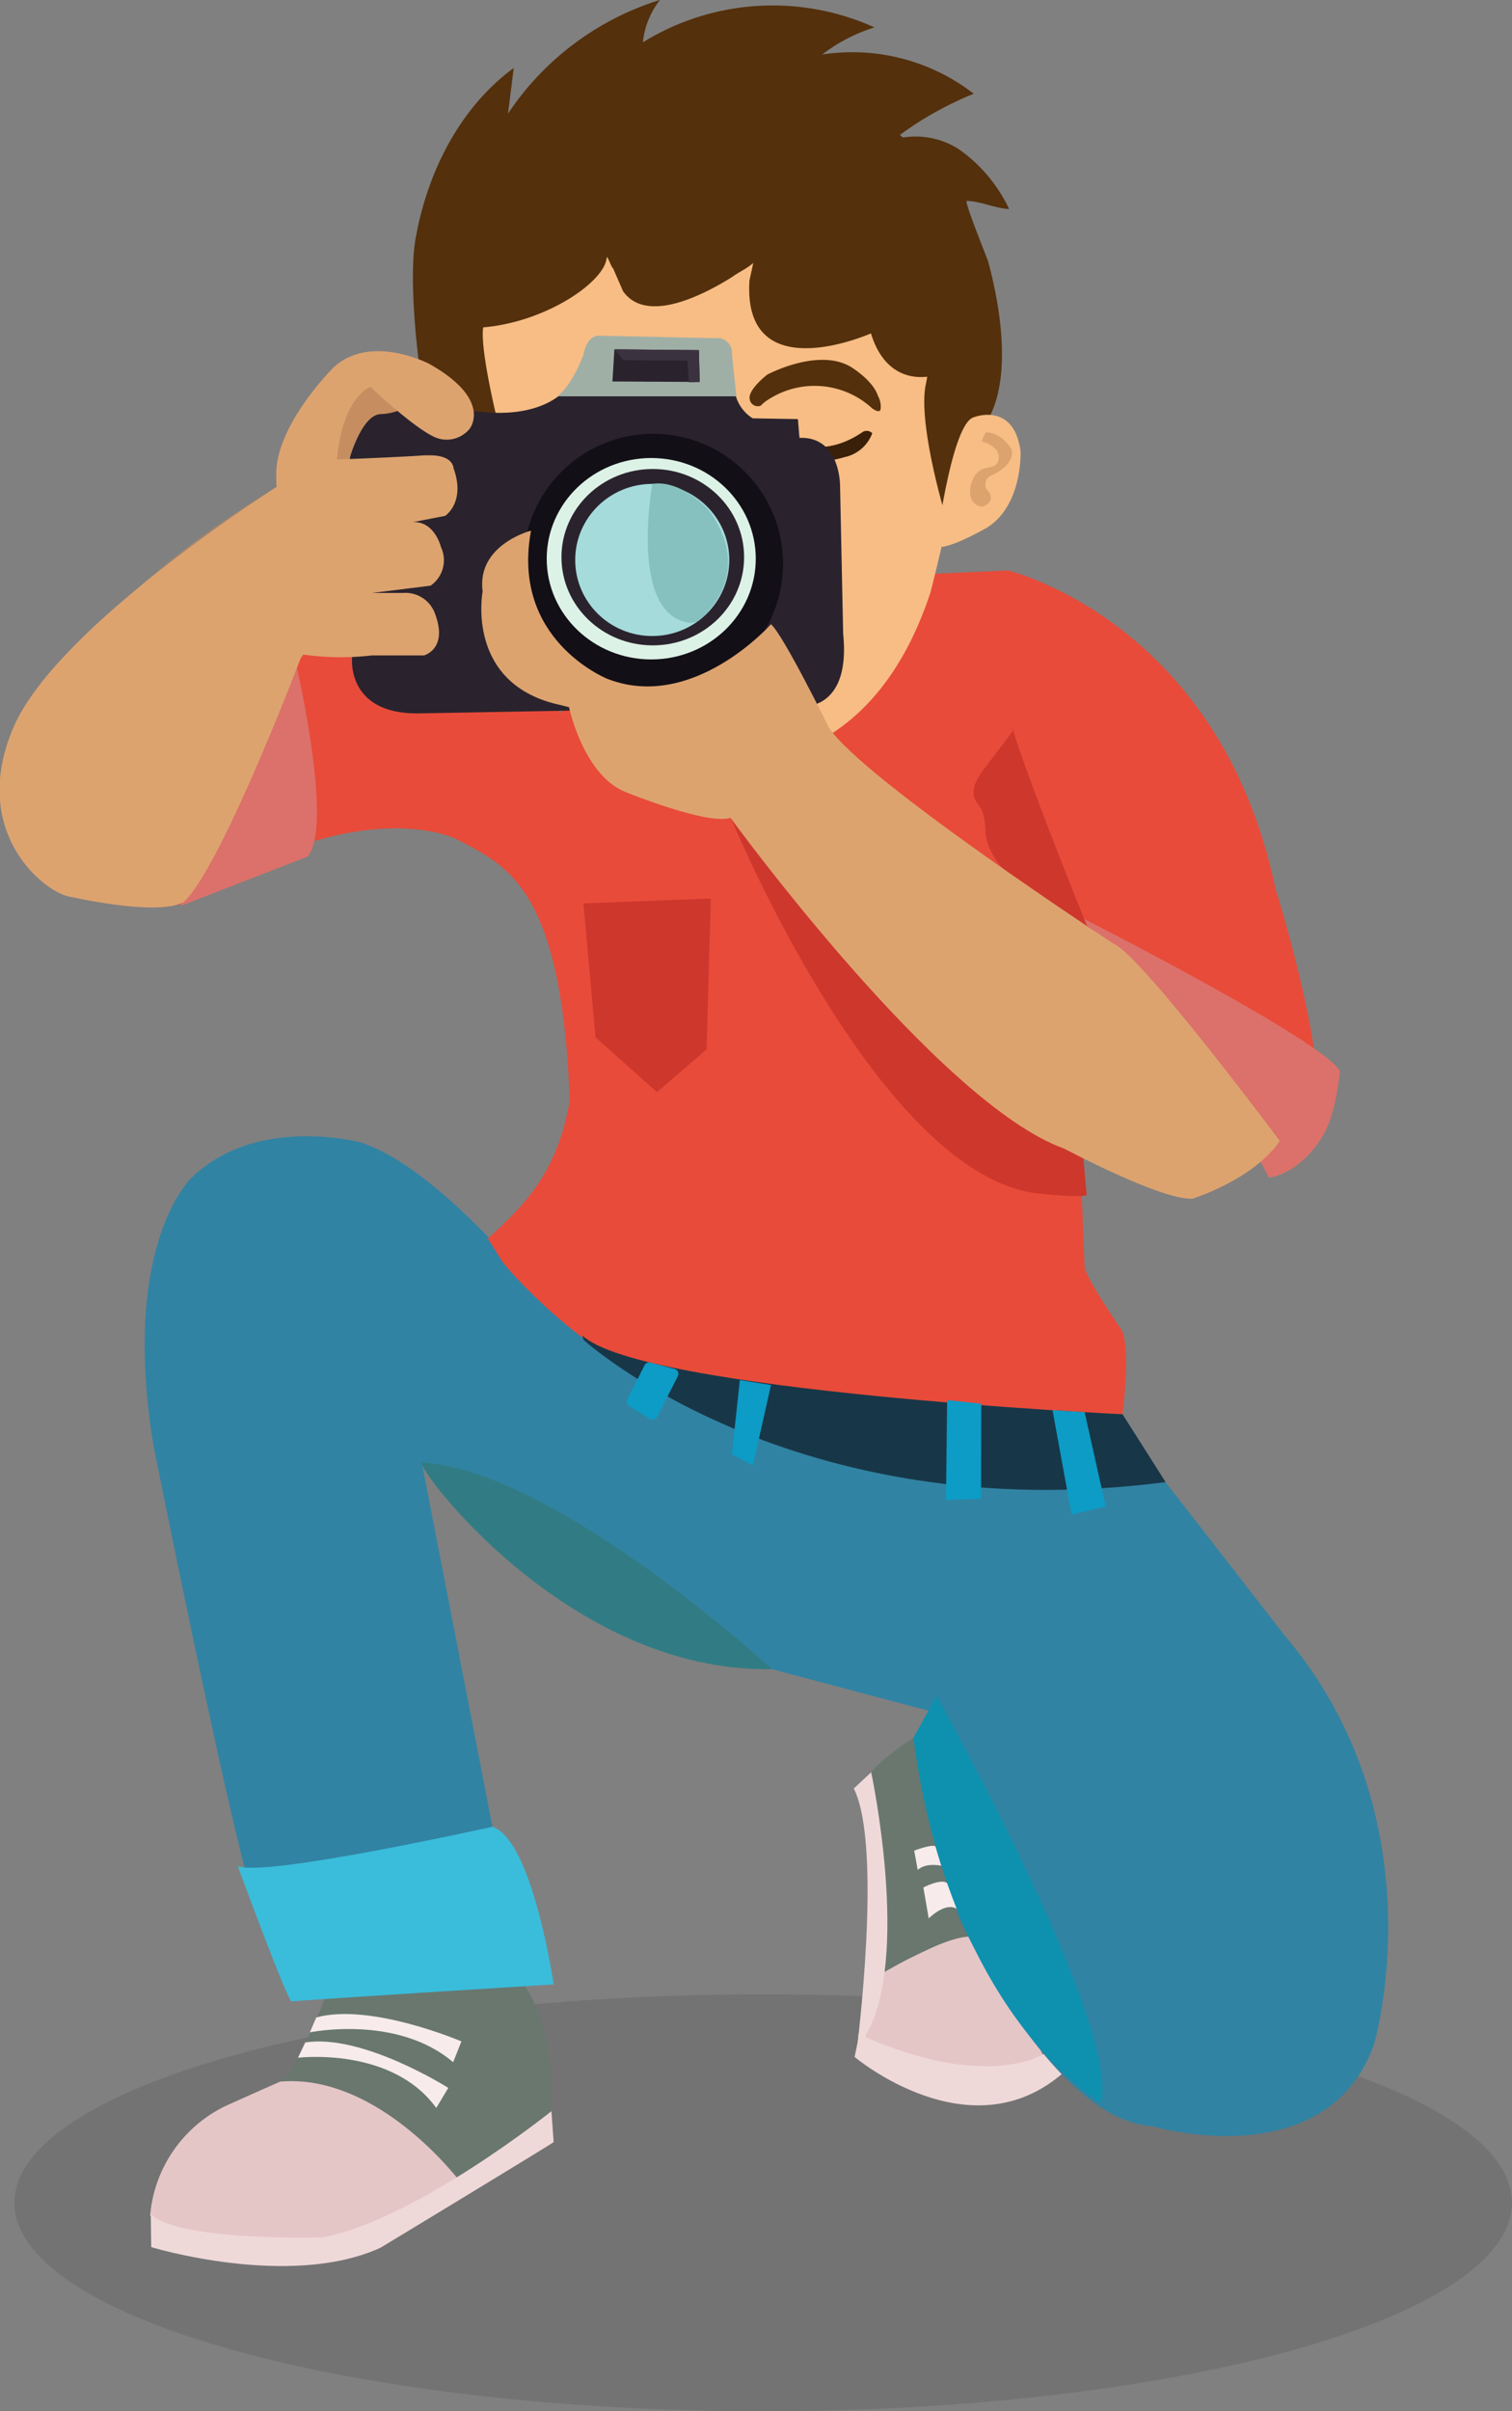 <svg id="background" xmlns="http://www.w3.org/2000/svg" viewBox="0 0 195.86 312.24"><rect x="0" y="0" width="195.86" height="312.24" fill="#808080" stroke="none"/><defs><style>.cls-1{opacity:0.1;}.cls-2{fill:#69776f;}.cls-3{fill:#e5c6c6;}.cls-4{fill:#efd9d8;}.cls-5{fill:#f7ebeb;}.cls-6{fill:#3183a3;}.cls-7{fill:#0e91af;}.cls-8{fill:#317c84;}.cls-9{fill:#3abddb;}.cls-10{fill:#e84b3a;}.cls-11{fill:#fff;}.cls-12{fill:#db716a;}.cls-13{fill:#173748;}.cls-14{fill:#ce372c;}.cls-15{fill:#0c9cc6;}.cls-16{fill:#f7bd84;}.cls-17{fill:#54300c;}.cls-18{fill:#3a2009;}.cls-19{fill:#dda36f;}.cls-20{fill:#2a232d;}.cls-21{fill:#a0afa6;}.cls-22{fill:#130f16;}.cls-23{fill:#ddf2e6;}.cls-24{fill:#a5dbdb;}.cls-25{fill:#87c1bf;}.cls-26{fill:#3b323f;}.cls-27,.cls-28{fill:#c68e60;}.cls-27{opacity:0.58;}</style></defs><title>34688-NZPA36</title><ellipse class="cls-1" cx="98.86" cy="285.24" rx="97" ry="27"/><path class="cls-2" d="M115.41,526.76a9.61,9.61,0,0,0-2.89,3.66s-4.55,13-7.76,15.44l-1.17.78s10.27,1.89,15.93,7.54c0,0,2.61,10.3,12.74,2.34l8-7.34s0.94-11.12-4.33-17.53C136,531.66,123.52,523.74,115.41,526.76Z" transform="translate(-68.86 -275.76)"/><path class="cls-3" d="M128.49,558.31s-10.53-14.1-23.34-13c0,0-2.66,1.17-7,3.12a17.38,17.38,0,0,0-9.84,14.21s7.91,5.84,21.86,3.39C110.21,566.06,123,564.71,128.49,558.31Z" transform="translate(-68.86 -275.76)"/><path class="cls-4" d="M140.58,553.14l-0.29-4s-17.45,14-29.6,16.34c0,0-18.73.55-22.3-3l0.06,4.26s17.9,5.46,29.68.09C118.13,566.84,140.11,553.52,140.58,553.14Z" transform="translate(-68.86 -275.76)"/><path class="cls-5" d="M107.46,542.22s12.12-1.5,17.91,6.5l1.56-2.6s-11.12-7.05-18.53-5.88Z" transform="translate(-68.86 -275.76)"/><path class="cls-5" d="M109.83,537L109,538.93s11.28-2.34,18.56,3.87l1.07-2.7S116.85,535.06,109.83,537Z" transform="translate(-68.86 -275.76)"/><path class="cls-3" d="M193.92,525.87l-11.39,5.46L180,539.48s16.31,10,24.12,2.83C204.16,542.31,197.56,526.67,193.92,525.87Z" transform="translate(-68.86 -275.76)"/><path class="cls-2" d="M187.18,500.8s-5.53,3.5-6.2,5.66a41,41,0,0,0,1.21,12.8s1.21,10.51-.13,12.67c0,0,8.76-5.39,12.4-5.39C194.46,526.54,189.07,500.39,187.18,500.8Z" transform="translate(-68.86 -275.76)"/><path class="cls-4" d="M180.17,539.21l-0.61,2.9s15,12.67,27.09,2l-2.43-2.49S197,546.75,180.17,539.21Z" transform="translate(-68.86 -275.76)"/><path class="cls-4" d="M181.71,505.25s5.16,24.1-.69,34l-0.69,3.38-0.48-1.5s3.38-26.24-.39-33.78Z" transform="translate(-68.86 -275.76)"/><path class="cls-5" d="M192.88,523s-1.2-1.17-3.72,1.17l-0.69-4s2.45-1.28,3.14-.5h0Z" transform="translate(-68.86 -275.76)"/><path class="cls-5" d="M190.8,517.35s-2-.45-3.06.55l-0.46-2.5s2.28-.88,2.76-0.55Z" transform="translate(-68.86 -275.76)"/><path class="cls-6" d="M141.09,446.35s-14.42-19.07-25.47-22.64c0,0-13.34-3.64-21.83,4.45,0,0-9.37,8.35-5.05,34.77,0,0,11.12,55.59,13.34,59.64l5.05,11.32,31.5-1.29a59.22,59.22,0,0,0-2.21-12.48s-0.54-6-3.77-7.8l-9.15-47.16s15.06,23.92,45.38,26.75l20.32,5.39-1.43,3.45s3,14,5.27,23.24c0,0,11.93,26.28,25.07,27.09,0,0,22.44,6.67,28.71-10.51,0,0,8.69-29.11-11.52-53l-22-28.3S160.7,463.94,141.09,446.35Z" transform="translate(-68.86 -275.76)"/><path class="cls-7" d="M187.18,500.8l3-5.43s23.75,42.3,21.32,52.7C211.53,548.07,192,537.09,187.18,500.8Z" transform="translate(-68.86 -275.76)"/><path class="cls-8" d="M123.5,465.15c-1.22-.06,18.6,27.27,45.38,26.75C168.88,491.9,140.62,466,123.5,465.15Z" transform="translate(-68.86 -275.76)"/><path class="cls-9" d="M132.65,512.31s-29.77,6.63-33,5.07c0,0,6.5,17.68,7,17.55s33.93-2.21,33.93-2.21S137.85,514,132.65,512.31Z" transform="translate(-68.86 -275.76)"/><path class="cls-10" d="M214.17,448s-4.2-6-4.81-8.06l-0.78-19.76-9.27-70.54-10.49.46s-42.34,7.28-47.39,18c-5-7.33-29.32-12.65-29.32-12.65L98.23,373.31,91.76,393l0.94-.4c23.47-14.75,35.52-8.07,35.52-8.07,6.19,3.33,13.43,6,14.44,33.7-1.44,8.7-5.28,13.17-10.61,17.91l1.89,3s29.25,37.83,80.32,19.77C214.27,458.89,215.38,450.58,214.17,448Z" transform="translate(-68.86 -275.76)"/><ellipse class="cls-11" cx="81.33" cy="69.26" rx="4.45" ry="4.7"/><ellipse class="cls-11" cx="90.07" cy="77.84" rx="1.87" ry="1.85"/><path class="cls-10" d="M199.31,349.59s27.49,6.47,34.77,41.24c0,0,7.82,24.8,4.85,31.27,0,0-19.8-20.53-24.11-22.42L204,393.35S189.61,352.55,199.31,349.59Z" transform="translate(-68.86 -275.76)"/><path class="cls-12" d="M208.84,394.52s32,16.25,33.6,20c0,0-.54,5.93-2.43,8.63,0,0-2.43,4.31-6.74,5.12,0,0-15.36-28.84-21.56-30.19Z" transform="translate(-68.86 -275.76)"/><path class="cls-13" d="M144.48,449.29s27.17,24.63,75.37,18.39l-5.58-8.79s-62.36-2.94-70-10.22" transform="translate(-68.86 -275.76)"/><path class="cls-12" d="M107.25,361.88s4.85,20.89,1.47,24.79l-16.47,6.41,6-19.78S105.43,360.58,107.25,361.88Z" transform="translate(-68.86 -275.76)"/><path class="cls-14" d="M163.53,381.66s19.4,47.14,40.37,48.7c0,0,5,.52,5.72.17l-1-11.44s-40.91-37.79-44.55-38" transform="translate(-68.86 -275.76)"/><polygon class="cls-15" points="94.8 188.32 95.84 178.7 99.87 179.35 97.53 189.75 94.8 188.32"/><polygon class="cls-14" points="75.58 116.98 77.14 134.32 85.11 141.42 91.53 135.88 92.07 116.35 75.58 116.98"/><path class="cls-16" d="M154.38,287s-26.95,5.2-24.79,29.46l11,43.58s5.66,11.05,23.45,14.29c0,0,17.52,1.89,25.34-21.83a247.51,247.51,0,0,0,6.2-33.42S192.66,282.13,154.38,287Z" transform="translate(-68.86 -275.76)"/><path class="cls-17" d="M196.88,309.7c0-.18-3.19-7.93-2.78-7.92,1.86,0.05,3.62.95,5.48,1.05a19.84,19.84,0,0,0-6.46-7.71,10.34,10.34,0,0,0-7.29-1.55l-0.41-.33A43.93,43.93,0,0,1,195,287.9a25.71,25.71,0,0,0-19.64-5.08,21.71,21.71,0,0,1,6.78-3.51,32,32,0,0,0-30,1.93,10.66,10.66,0,0,1,2.21-5.49,36.78,36.78,0,0,0-19.69,14.73l0.75-5.92c-7,5.15-11.16,13.44-12.7,22-1.37,7.56,1.55,25.58,2.16,24.93a5.45,5.45,0,0,1,1.51-1.16l6.44,0.56,0.63,0s-2.45-9.75-2-12.74c8.23-.69,15.89-6,16-9.1,0.21,0,.6,1.38.81,1.42l1.31,3c2.91,4.13,9.85.81,14-1.76,1.27-.9,1.79-1,2.87-1.9l-0.5,2.28c-0.89,14.24,15.74,6.84,15.74,6.84,1.72,5.63,5.61,5.81,7.29,5.61-0.12.75-.23,1.2-0.23,1.2-0.92,5.28,2.61,16.88,2.61,16.88l1.52-.11,0.69-5.64,1.66-2.78,1.62-3.64c0.09-.26.17-0.53,0.24-0.8C200.23,323.41,197.83,313.18,196.88,309.7Z" transform="translate(-68.86 -275.76)"/><path class="cls-18" d="M170.44,332.54c0.54,0.16,4.66,2.88,10.09-.79a1,1,0,0,1,1.32.11,4.9,4.9,0,0,1-3.67,3.11s-5.14,1.79-9-1.37C169.15,333.61,167.31,331.59,170.44,332.54Z" transform="translate(-68.86 -275.76)"/><path class="cls-16" d="M194.73,329.91c0.52-.31,5.53-2,6.33,4.31,0,0,.3,6.92-4.31,9.84,0,0-5.69,3.29-6.63,2.35C190.12,346.41,192,331.53,194.73,329.91Z" transform="translate(-68.86 -275.76)"/><path class="cls-19" d="M196,332.91a4.17,4.17,0,0,1,1.83,1,1.48,1.48,0,0,1,.12,1.93c-0.5.52-1.37,0.41-2,.74a2.61,2.61,0,0,0-1.14,1.45,3.28,3.28,0,0,0-.21,2.09,1.68,1.68,0,0,0,1.54,1.26s1.75-.58.78-1.95a1.27,1.27,0,0,1,.46-2.15s2.93-1.24,2.54-3.25c0,0-1.17-2.28-3.38-2.28Z" transform="translate(-68.86 -275.76)"/><path class="cls-17" d="M181.84,328.64a11,11,0,0,0-13.26-1.26,5,5,0,0,0-1.17.91,1.06,1.06,0,0,1-1.44-.87s-0.39-1,2.28-3.15c0,0,6.49-3.48,10.74-1.05,0,0,2.9,1.69,3.6,3.81a2.83,2.83,0,0,1,.35,1.6S183,329.46,181.84,328.64Z" transform="translate(-68.86 -275.76)"/><path class="cls-14" d="M200.13,370.43V370.2l0,0.06-0.09-.32,0,0.51-3.66,4.82c-0.88,1.16-1.81,2.64-1.22,4,0.22,0.5.63,0.89,0.89,1.38a7.9,7.9,0,0,1,.45,2.87c0.27,2.48,1.93,4.57,3.68,6.34,0.52,0.53,1.59,5.49,2.24,5.34l7.25,0.44C209.06,394.28,201.73,375.9,200.13,370.43Z" transform="translate(-68.86 -275.76)"/><path class="cls-14" d="M210.92,396.47l-1.33-.86,0,0.08Z" transform="translate(-68.86 -275.76)"/><polygon class="cls-15" points="136.34 182.6 138.81 196.12 143.23 195.08 140.5 182.86 136.34 182.6"/><polygon class="cls-15" points="122.69 181.3 122.54 194.23 127.08 194.08 127.11 181.77 122.69 181.3"/><path class="cls-15" d="M156.65,454L154,459.19a0.68,0.68,0,0,1-1,.27l-2.61-1.62a0.68,0.68,0,0,1-.25-0.88l2.21-4.41a0.68,0.68,0,0,1,.78-0.35l3.07,0.81A0.68,0.68,0,0,1,156.65,454Z" transform="translate(-68.86 -275.76)"/><path class="cls-20" d="M164,326.17c-0.13-.72-21.93.1-21.93,0.1s-2.83,3.64-10.71,2.83l-7.88-.61s-9.91-1.75-9.3,8.69L114.47,361s-0.74,7.14,8.42,7.14l49.93-.91s6.27,0.51,5.26-9.4l-0.4-19.1s0.1-6.47-5.26-6.27l-0.2-2.43-5.86-.1A5.11,5.11,0,0,1,164,326.17Z" transform="translate(-68.86 -275.76)"/><path class="cls-21" d="M144.43,321.72s-1.43,3.94-3.39,5.36l23.21,0-0.58-5.44a1.9,1.9,0,0,0-2.16-2.09l-15.12-.32S144.94,319.06,144.43,321.72Z" transform="translate(-68.86 -275.76)"/><circle class="cls-22" cx="84.61" cy="73" r="16.83"/><ellipse class="cls-23" cx="84.36" cy="72.35" rx="13.54" ry="13.04"/><ellipse class="cls-20" cx="84.56" cy="72.15" rx="11.83" ry="11.42"/><ellipse class="cls-24" cx="84.49" cy="72.51" rx="9.98" ry="9.85"/><path class="cls-25" d="M153.36,338.42s-3.15,17.23,5,18l0.78-.13s7.93-5.59,1.56-14.43C160.74,341.86,157.16,337.83,153.36,338.42Z" transform="translate(-68.86 -275.76)"/><path class="cls-20" d="M159.39,321.1L148.45,321l-0.26,4.16,11.31,0.06Z" transform="translate(-68.86 -275.76)"/><polygon class="cls-26" points="80.73 46.64 79.58 45.23 90.53 45.34 90.64 49.46 89.23 49.5 89.06 46.69 80.73 46.64"/><path class="cls-19" d="M137.65,344.47s-7.08,1.82-6.27,7.88c0,0-2.34,12.11,10.19,14.73l1,0.26s1.91,9.06,7.57,11.08c0,0,10.51,4.25,13.34,3.23,0,0,26.89,37,43.26,42.86,0,0,12.53,6.67,16.58,6.47,0,0,7.88-2.43,11.32-7.48,0,0-17.79-23.85-21.43-25.47,0,0-32.75-21.43-37-28.1,0,0-5.86-11.93-7.48-13.34,0,0-10.2,11.53-21.38,7C147.41,363.57,135,358.62,137.65,344.47Z" transform="translate(-68.86 -275.76)"/><path class="cls-27" d="M105,338.65S85.5,361,73.54,365.87C73.54,365.87,83.59,351.39,105,338.65Z" transform="translate(-68.86 -275.76)"/><path class="cls-28" d="M117.19,325.07a10.2,10.2,0,0,0-7.38,12.35,2.24,2.24,0,0,0,.31.77,1.64,1.64,0,0,0,1.62.56,3.63,3.63,0,0,0,1.58-.83c1.29-1,.09.26,0.44-1.35,0.43-2,2.08-7.11,4.42-7.19,1.16,0,3.87-.65,3.47-1.73a6,6,0,0,0-2.21-2.48,7,7,0,0,0-2.11-.22" transform="translate(-68.86 -275.76)"/><path class="cls-19" d="M124.51,322.9s-7.55-4-12.4.4c0,0-7.79,7.66-7.46,14.29q0,0.27,0,.54c0,0.22,0,.44.06,0.66-7.33,4.79-28.68,19.44-33.92,30.74l-0.24.54c-5.8,13.75,4.45,21.56,7.55,21.83,0,0,11.05,2.56,14.55.67,4.51-4.16,13.69-27.74,15.16-31.58l0.34-.47a34.76,34.76,0,0,0,8.89.11h6.74s3.1-.81,1.48-5.26a4.07,4.07,0,0,0-4.18-2.83h-4l7.55-.94a4,4,0,0,0,1.35-5s-0.81-3.37-3.64-3.23l4.18-.81s2.7-1.75,1.08-6.2c0,0,0-1.7-3.23-1.64l-0.54,0c-3.77.27-11.32,0.54-11.32,0.54s0.4-7.41,4.31-9.43c0,0,5.23,5,8.19,6.46a3.84,3.84,0,0,0,4.68-1S132.74,327.56,124.51,322.9Z" transform="translate(-68.86 -275.76)"/></svg>